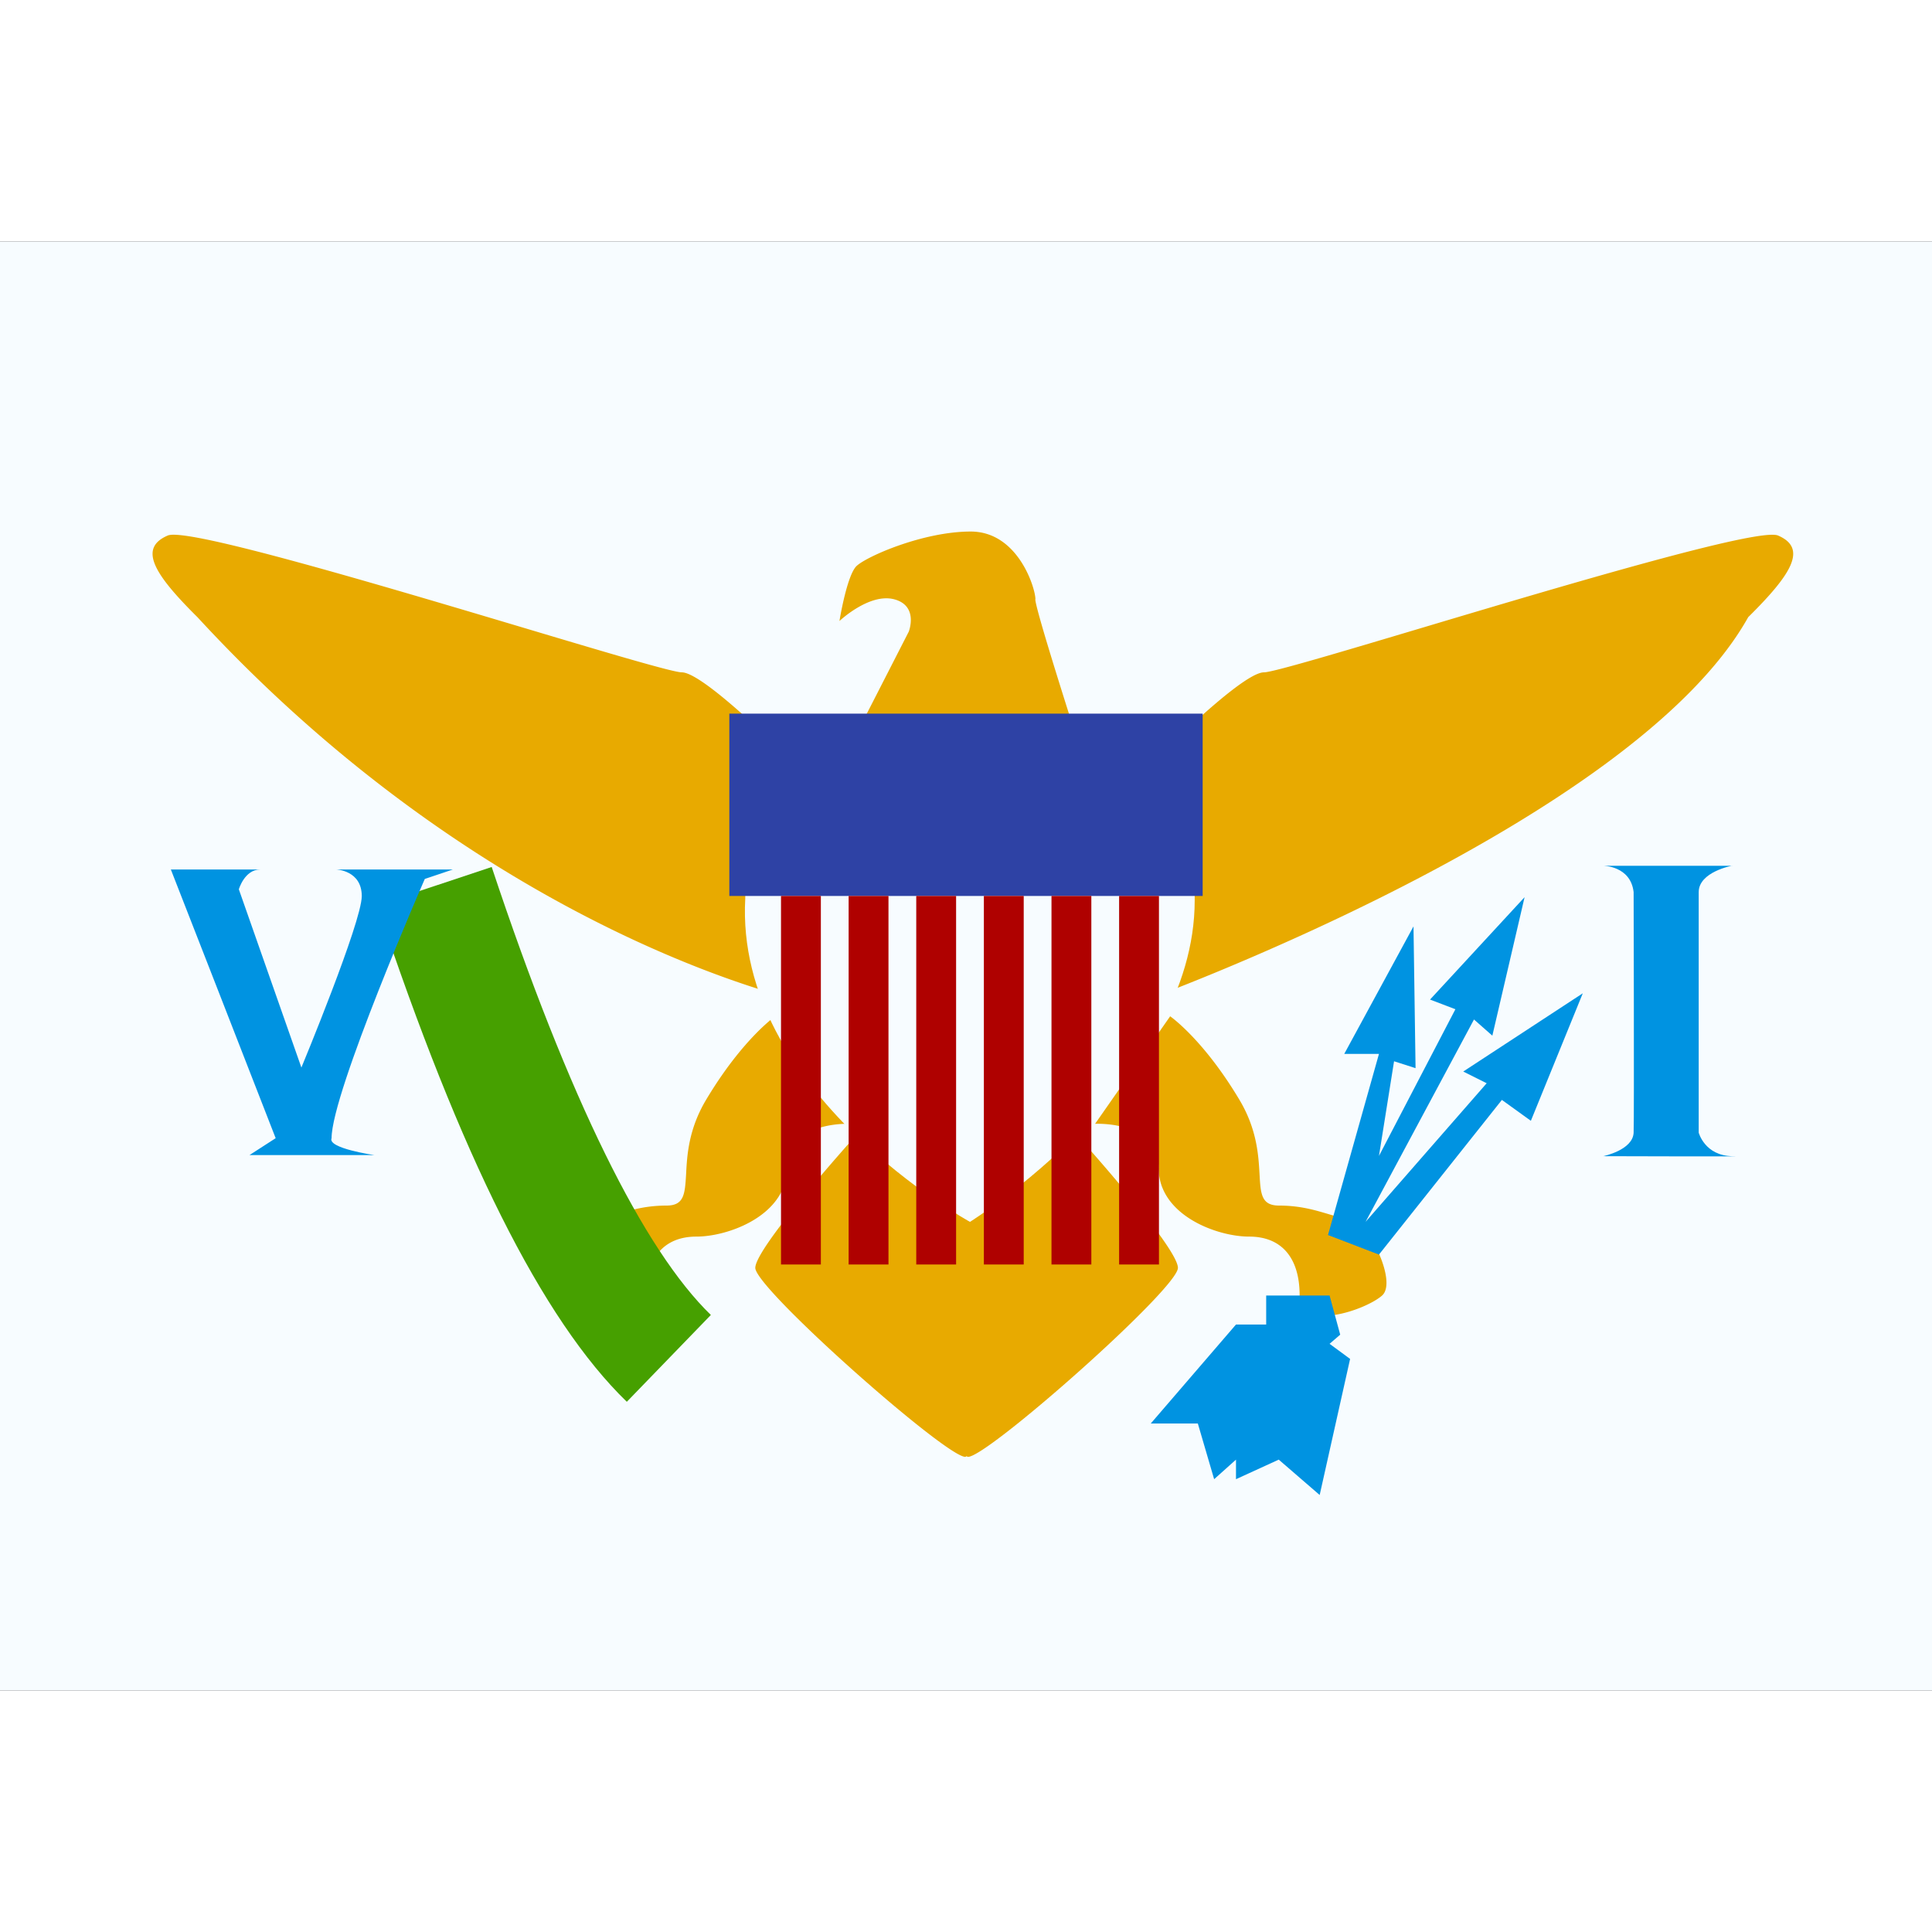 <svg fill="none" xmlns="http://www.w3.org/2000/svg" viewBox="0 0 16 12" height="1em" width="1em">
  <rect x="0" y="0" width="16" height="12" fill="#333333" stroke="none"/>
  <g mask="url(#VI_-_Virgin_Islands_(U_S_)__a)">
    <path fill-rule="evenodd" clip-rule="evenodd" d="M0 0v12h16V0H0z" fill="#F7FCFF"/>
    <g mask="url(#VI_-_Virgin_Islands_(U_S_)__b)">
      <path fill-rule="evenodd" clip-rule="evenodd" d="M8.574 2.963c0 .093.42 1.39.42 1.39H6.952l.574-1.122s.084-.214-.121-.268c-.206-.054-.453.18-.453.18s.06-.373.14-.454c.082-.08.553-.287.947-.287.393 0 .536.47.536.561zm-7.185-.528c.156-.068 1.75.407 2.944.763.686.205 1.24.37 1.313.37.2 0 1.02.843 1.02.843v1.886s-2.589-.537-5.03-3.185c-.358-.355-.494-.571-.247-.677zm5.033 3.98s-.272.188-.572.689c-.148.246-.16.463-.168.62-.01.163-.015.26-.162.26-.173 0-.298.038-.4.068a.677.677 0 01-.185.039c-.137 0-.4.517-.269.637.132.12.683.31.683 0s.149-.487.418-.487c.27 0 .751-.179.751-.57 0-.392.525-.364.525-.364l-.621-.891zm5.359-3.217c1.193-.356 2.787-.83 2.944-.763.247.106.111.322-.247.676-.959 1.716-5.03 3.186-5.03 3.186V4.411s.82-.843 1.02-.843c.072 0 .626-.165 1.313-.37zM9.69 6.416s.272.187.572.688c.148.246.16.463.169.62.009.163.014.26.162.26.173 0 .298.038.4.068.07.021.129.039.184.039.137 0 .4.517.27.637-.133.12-.684.31-.684 0s-.148-.487-.418-.487-.75-.179-.75-.57c0-.392-.526-.364-.526-.364l.622-.891zM6.255 8.5c0-.17.821-1.082.821-1.082l.918-.387.011.232.012-.232.917.387s.821.912.821 1.082c0 .171-1.574 1.565-1.738 1.565a.017.017 0 01-.012-.006.017.017 0 01-.011.006c-.164 0-1.739-1.394-1.739-1.565z" fill="#E8AA00"/>
      <path d="M3.123 5.496l.949-.316c.641 1.927 1.26 3.172 1.815 3.71l-.696.719c-.703-.681-1.379-2.044-2.068-4.113z" fill="#46A000"/>
      <path fill-rule="evenodd" clip-rule="evenodd" d="M14.346 5.17h-1.069s.227 0 .252.218c0 0 .005 1.847 0 1.992-.006.145-.252.195-.252.195s1.297.004 1.069 0c-.228-.004-.278-.195-.278-.195V5.388c0-.168.278-.219.278-.219zM2.283 7.426c-.121-.313-.868-2.225-.868-2.225h.74c-.13 0-.177.164-.177.164l.518 1.476s.5-1.205.5-1.42c0-.213-.21-.22-.21-.22h.964l-.232.078s-.772 1.768-.772 2.147c-.036.084.355.14.355.14H2.066l.217-.14zm8.85-.699l.573-1.055.017 1.174-.178-.057-.125.784.633-1.215-.21-.08.783-.848-.267 1.147-.152-.134-.898 1.676 1.003-1.148-.194-.097.99-.648-.43 1.056-.24-.173L11.42 8.39l-.422-.162.422-1.5h-.287zm-.33 2.002h-.317v.24h-.25l-.706.82h.39l.135.461.181-.162v.162l.354-.162.339.293.252-1.127-.17-.125.088-.076-.088-.324h-.208z" fill="#0093E1"/>
      <path fill-rule="evenodd" clip-rule="evenodd" d="M6.172 4.006s.465.322.93.322c.466 0 .93-.322.93-.322s.466.322.932.322c.465 0 .93-.322.93-.322v1.45c0 1.5-1.861 2.663-1.861 2.663s-1.951-1.067-1.861-2.68V4.006z" fill="#F7FCFF"/>
      <g mask="url(#VI_-_Virgin_Islands_(U_S_)__c)" fill-rule="evenodd" clip-rule="evenodd">
        <path d="M6.04 3.91h3.92v1.51H6.04V3.91z" fill="#2E42A5"/>
        <path d="M6.798 5.42h-.33v3.052h.33V5.42zm.56 0h-.33v3.052h.33V5.42zm.23 0h.33v3.052h-.33V5.42zm.89 0h-.33v3.052h.33V5.42zm.23 0h.33v3.052h-.33V5.42zm.89 0h-.33v3.052h.33V5.42z" fill="#AF0100"/>
      </g>
    </g>
  </g>
</svg>
